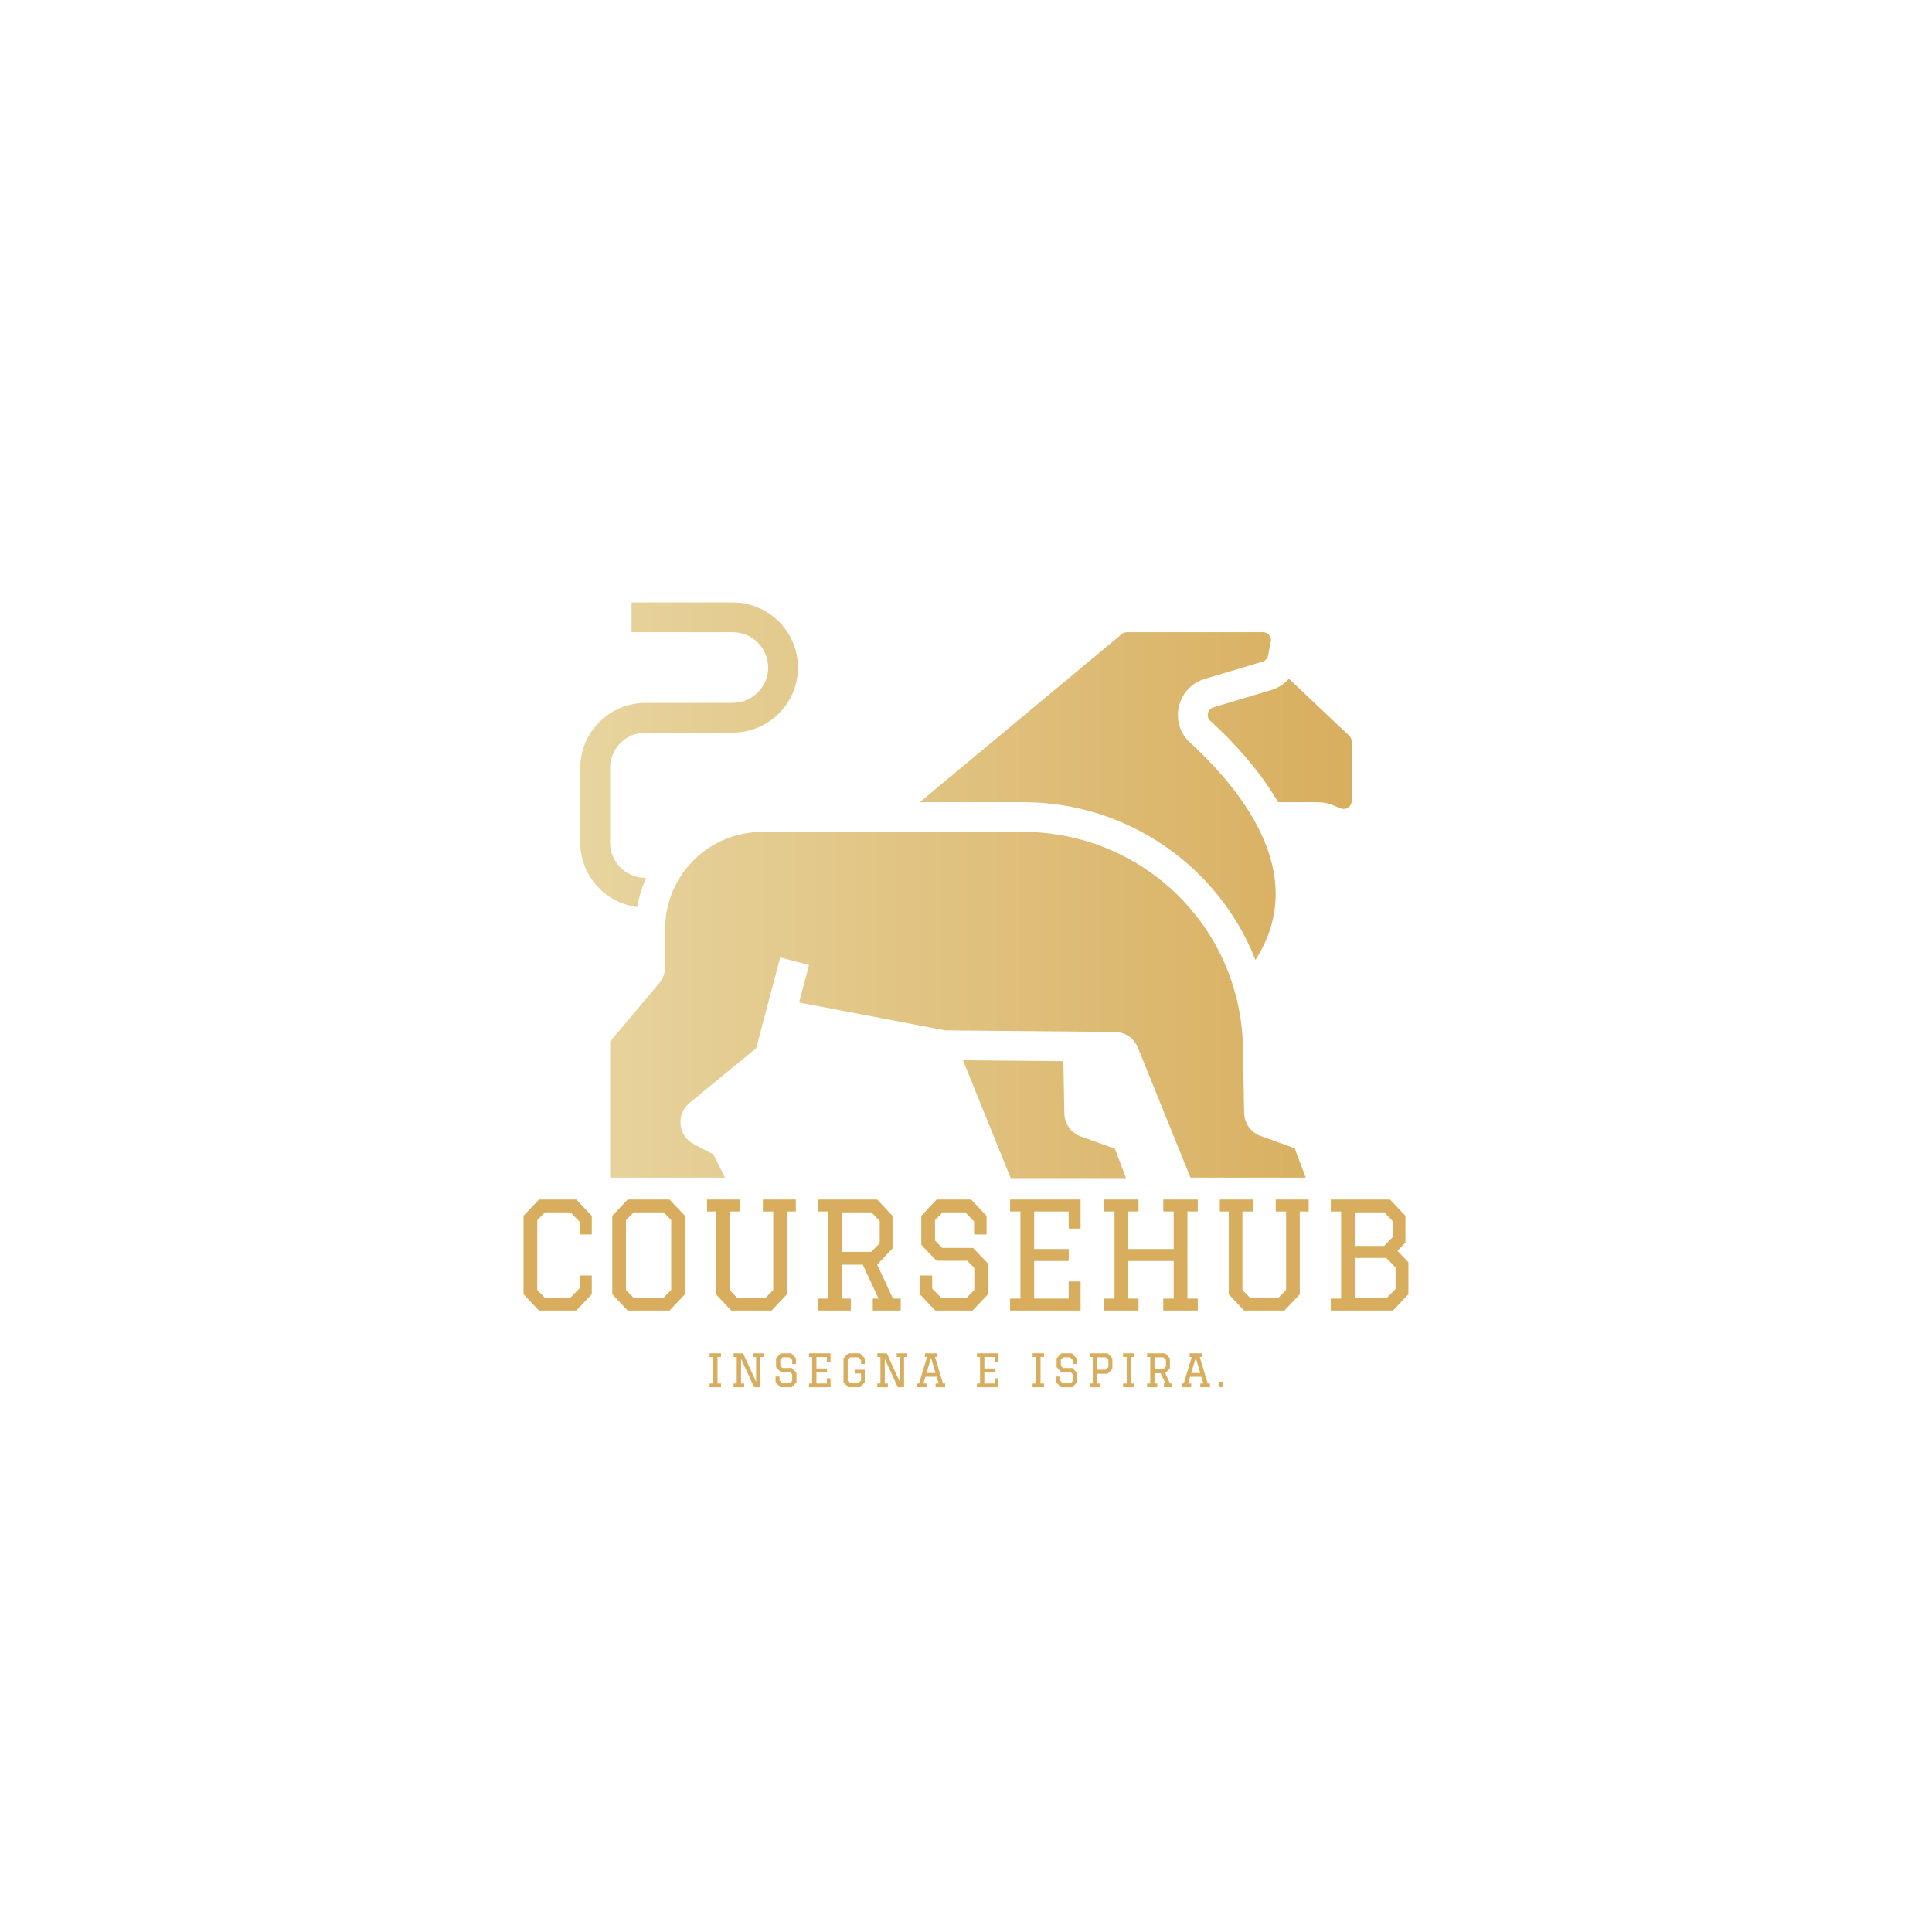 <svg xmlns="http://www.w3.org/2000/svg" xmlns:xlink="http://www.w3.org/1999/xlink" width="500" zoomAndPan="magnify" viewBox="0 0 375 375" height="500" preserveAspectRatio="xMidYMid meet" version="1.0"><defs><g/><clipPath id="25f17f7c98"><path d="M 112.5 116.938 L 262.5 116.938 L 262.5 228.688 L 112.5 228.688 Z M 112.5 116.938 " clip-rule="nonzero"/></clipPath><clipPath id="ccd30d32c1"><path d="M 198.609 155.703 L 178.531 155.703 L 217.738 123.074 C 218.023 122.836 218.383 122.707 218.746 122.707 L 245.129 122.707 C 245.77 122.707 246.156 123.062 246.328 123.27 C 246.504 123.48 246.777 123.926 246.656 124.547 L 246.141 127.227 C 246.031 127.797 245.617 128.254 245.059 128.422 L 233.871 131.77 C 231.305 132.539 229.418 134.551 228.82 137.152 C 228.223 139.754 229.047 142.379 231.02 144.176 C 234.898 147.707 240.27 153.305 243.84 159.949 C 248.922 169.414 248.859 178.262 243.684 186.316 C 236.5 168.043 218.699 155.703 198.609 155.703 Z M 125.398 170.406 L 125.301 170.406 C 121.508 170.406 118.418 167.328 118.418 163.543 L 118.418 149.059 C 118.418 145.277 121.508 142.199 125.301 142.199 L 142.215 142.199 C 149.199 142.199 154.883 136.531 154.883 129.566 C 154.883 122.602 149.199 116.938 142.215 116.938 L 122.582 116.938 L 122.582 122.707 L 142.215 122.707 C 146.008 122.707 149.098 125.785 149.098 129.566 C 149.098 133.352 146.012 136.43 142.215 136.43 L 125.301 136.43 C 118.316 136.43 112.633 142.098 112.633 149.059 L 112.633 163.543 C 112.633 169.961 117.461 175.273 123.688 176.066 C 124.031 174.09 124.609 172.191 125.398 170.406 Z M 261.867 142.789 L 250.164 131.73 C 249.27 132.762 248.086 133.543 246.719 133.949 L 235.535 137.297 C 234.75 137.531 234.523 138.176 234.461 138.441 C 234.402 138.703 234.324 139.375 234.922 139.918 C 238.84 143.48 244.176 149.02 248.082 155.703 L 255.793 155.703 C 256.719 155.703 257.625 155.871 258.48 156.211 L 260.242 156.902 C 260.902 157.164 261.43 156.914 261.68 156.742 C 261.887 156.602 262.359 156.199 262.359 155.461 L 262.359 143.922 C 262.359 143.496 262.188 143.09 261.867 142.789 Z M 244.68 220.496 C 242.793 219.809 241.512 218.016 241.484 216.031 L 241.246 203.211 C 241.184 199.777 240.711 196.395 239.852 193.148 C 234.938 174.496 217.98 161.473 198.609 161.473 L 147.953 161.473 C 137.562 161.473 129.105 169.902 129.105 180.262 L 129.105 187.703 C 129.105 188.816 128.715 189.91 128 190.777 L 118.418 202.16 L 118.418 228.582 L 140.73 228.582 L 138.453 224.051 L 134.668 222.082 C 133.223 221.324 132.262 219.914 132.094 218.305 C 131.926 216.691 132.574 215.113 133.824 214.082 L 146.773 203.453 L 151.441 185.836 L 157.035 187.309 L 155.109 194.582 L 183.523 200 L 216.402 200.297 C 218.363 200.312 220.109 201.492 220.844 203.309 L 231.078 228.582 L 253.449 228.582 L 251.301 222.875 Z M 209.781 220.582 C 207.895 219.895 206.617 218.102 206.586 216.117 L 206.398 205.977 L 186.918 205.801 L 196.176 228.668 L 218.555 228.668 L 216.402 222.965 Z M 209.781 220.582 " clip-rule="nonzero"/></clipPath><linearGradient x1="-0" gradientTransform="matrix(0.401, 0, 0, 0.4, 112.633, 116.938)" y1="139.777" x2="373.486" gradientUnits="userSpaceOnUse" y2="139.777" id="d180bae2c1"><stop stop-opacity="1" stop-color="rgb(90.599%, 83.099%, 62%)" offset="0"/><stop stop-opacity="1" stop-color="rgb(90.576%, 83.041%, 61.9%)" offset="0.008"/><stop stop-opacity="1" stop-color="rgb(90.53%, 82.924%, 61.705%)" offset="0.016"/><stop stop-opacity="1" stop-color="rgb(90.483%, 82.808%, 61.508%)" offset="0.023"/><stop stop-opacity="1" stop-color="rgb(90.437%, 82.692%, 61.313%)" offset="0.031"/><stop stop-opacity="1" stop-color="rgb(90.392%, 82.574%, 61.116%)" offset="0.039"/><stop stop-opacity="1" stop-color="rgb(90.346%, 82.458%, 60.921%)" offset="0.047"/><stop stop-opacity="1" stop-color="rgb(90.3%, 82.343%, 60.724%)" offset="0.055"/><stop stop-opacity="1" stop-color="rgb(90.253%, 82.227%, 60.529%)" offset="0.062"/><stop stop-opacity="1" stop-color="rgb(90.207%, 82.109%, 60.332%)" offset="0.07"/><stop stop-opacity="1" stop-color="rgb(90.161%, 81.993%, 60.136%)" offset="0.078"/><stop stop-opacity="1" stop-color="rgb(90.115%, 81.877%, 59.94%)" offset="0.086"/><stop stop-opacity="1" stop-color="rgb(90.07%, 81.76%, 59.744%)" offset="0.094"/><stop stop-opacity="1" stop-color="rgb(90.022%, 81.644%, 59.547%)" offset="0.102"/><stop stop-opacity="1" stop-color="rgb(89.977%, 81.528%, 59.352%)" offset="0.109"/><stop stop-opacity="1" stop-color="rgb(89.931%, 81.412%, 59.155%)" offset="0.117"/><stop stop-opacity="1" stop-color="rgb(89.885%, 81.294%, 58.96%)" offset="0.125"/><stop stop-opacity="1" stop-color="rgb(89.839%, 81.178%, 58.763%)" offset="0.133"/><stop stop-opacity="1" stop-color="rgb(89.792%, 81.062%, 58.568%)" offset="0.141"/><stop stop-opacity="1" stop-color="rgb(89.746%, 80.945%, 58.371%)" offset="0.148"/><stop stop-opacity="1" stop-color="rgb(89.7%, 80.829%, 58.176%)" offset="0.156"/><stop stop-opacity="1" stop-color="rgb(89.655%, 80.713%, 57.979%)" offset="0.164"/><stop stop-opacity="1" stop-color="rgb(89.609%, 80.597%, 57.784%)" offset="0.172"/><stop stop-opacity="1" stop-color="rgb(89.561%, 80.479%, 57.587%)" offset="0.18"/><stop stop-opacity="1" stop-color="rgb(89.516%, 80.363%, 57.391%)" offset="0.188"/><stop stop-opacity="1" stop-color="rgb(89.47%, 80.247%, 57.195%)" offset="0.195"/><stop stop-opacity="1" stop-color="rgb(89.424%, 80.13%, 56.999%)" offset="0.203"/><stop stop-opacity="1" stop-color="rgb(89.378%, 80.014%, 56.802%)" offset="0.211"/><stop stop-opacity="1" stop-color="rgb(89.331%, 79.898%, 56.606%)" offset="0.219"/><stop stop-opacity="1" stop-color="rgb(89.285%, 79.782%, 56.41%)" offset="0.227"/><stop stop-opacity="1" stop-color="rgb(89.24%, 79.665%, 56.213%)" offset="0.234"/><stop stop-opacity="1" stop-color="rgb(89.194%, 79.549%, 56.018%)" offset="0.242"/><stop stop-opacity="1" stop-color="rgb(89.146%, 79.433%, 55.821%)" offset="0.25"/><stop stop-opacity="1" stop-color="rgb(89.101%, 79.315%, 55.626%)" offset="0.258"/><stop stop-opacity="1" stop-color="rgb(89.055%, 79.199%, 55.429%)" offset="0.266"/><stop stop-opacity="1" stop-color="rgb(89.009%, 79.083%, 55.234%)" offset="0.273"/><stop stop-opacity="1" stop-color="rgb(88.963%, 78.967%, 55.037%)" offset="0.281"/><stop stop-opacity="1" stop-color="rgb(88.916%, 78.85%, 54.842%)" offset="0.289"/><stop stop-opacity="1" stop-color="rgb(88.87%, 78.734%, 54.645%)" offset="0.297"/><stop stop-opacity="1" stop-color="rgb(88.824%, 78.618%, 54.449%)" offset="0.305"/><stop stop-opacity="1" stop-color="rgb(88.779%, 78.5%, 54.253%)" offset="0.312"/><stop stop-opacity="1" stop-color="rgb(88.733%, 78.384%, 54.057%)" offset="0.32"/><stop stop-opacity="1" stop-color="rgb(88.686%, 78.268%, 53.86%)" offset="0.328"/><stop stop-opacity="1" stop-color="rgb(88.64%, 78.152%, 53.665%)" offset="0.336"/><stop stop-opacity="1" stop-color="rgb(88.594%, 78.035%, 53.468%)" offset="0.344"/><stop stop-opacity="1" stop-color="rgb(88.548%, 77.919%, 53.273%)" offset="0.352"/><stop stop-opacity="1" stop-color="rgb(88.503%, 77.803%, 53.076%)" offset="0.359"/><stop stop-opacity="1" stop-color="rgb(88.455%, 77.686%, 52.881%)" offset="0.367"/><stop stop-opacity="1" stop-color="rgb(88.409%, 77.57%, 52.684%)" offset="0.375"/><stop stop-opacity="1" stop-color="rgb(88.364%, 77.454%, 52.489%)" offset="0.383"/><stop stop-opacity="1" stop-color="rgb(88.318%, 77.338%, 52.292%)" offset="0.391"/><stop stop-opacity="1" stop-color="rgb(88.272%, 77.22%, 52.097%)" offset="0.398"/><stop stop-opacity="1" stop-color="rgb(88.225%, 77.104%, 51.9%)" offset="0.406"/><stop stop-opacity="1" stop-color="rgb(88.179%, 76.988%, 51.704%)" offset="0.414"/><stop stop-opacity="1" stop-color="rgb(88.133%, 76.871%, 51.508%)" offset="0.422"/><stop stop-opacity="1" stop-color="rgb(88.087%, 76.755%, 51.312%)" offset="0.43"/><stop stop-opacity="1" stop-color="rgb(88.04%, 76.639%, 51.115%)" offset="0.438"/><stop stop-opacity="1" stop-color="rgb(87.994%, 76.523%, 50.92%)" offset="0.445"/><stop stop-opacity="1" stop-color="rgb(87.949%, 76.405%, 50.723%)" offset="0.453"/><stop stop-opacity="1" stop-color="rgb(87.903%, 76.289%, 50.528%)" offset="0.461"/><stop stop-opacity="1" stop-color="rgb(87.857%, 76.173%, 50.331%)" offset="0.469"/><stop stop-opacity="1" stop-color="rgb(87.81%, 76.056%, 50.136%)" offset="0.477"/><stop stop-opacity="1" stop-color="rgb(87.764%, 75.94%, 49.939%)" offset="0.484"/><stop stop-opacity="1" stop-color="rgb(87.718%, 75.824%, 49.744%)" offset="0.492"/><stop stop-opacity="1" stop-color="rgb(87.672%, 75.706%, 49.547%)" offset="0.5"/><stop stop-opacity="1" stop-color="rgb(87.627%, 75.591%, 49.352%)" offset="0.508"/><stop stop-opacity="1" stop-color="rgb(87.579%, 75.475%, 49.155%)" offset="0.516"/><stop stop-opacity="1" stop-color="rgb(87.534%, 75.359%, 48.959%)" offset="0.523"/><stop stop-opacity="1" stop-color="rgb(87.488%, 75.241%, 48.763%)" offset="0.531"/><stop stop-opacity="1" stop-color="rgb(87.442%, 75.125%, 48.566%)" offset="0.539"/><stop stop-opacity="1" stop-color="rgb(87.396%, 75.009%, 48.37%)" offset="0.547"/><stop stop-opacity="1" stop-color="rgb(87.349%, 74.892%, 48.174%)" offset="0.555"/><stop stop-opacity="1" stop-color="rgb(87.303%, 74.776%, 47.978%)" offset="0.562"/><stop stop-opacity="1" stop-color="rgb(87.257%, 74.66%, 47.781%)" offset="0.57"/><stop stop-opacity="1" stop-color="rgb(87.212%, 74.544%, 47.586%)" offset="0.578"/><stop stop-opacity="1" stop-color="rgb(87.166%, 74.426%, 47.389%)" offset="0.586"/><stop stop-opacity="1" stop-color="rgb(87.119%, 74.31%, 47.194%)" offset="0.594"/><stop stop-opacity="1" stop-color="rgb(87.073%, 74.194%, 46.997%)" offset="0.602"/><stop stop-opacity="1" stop-color="rgb(87.027%, 74.077%, 46.802%)" offset="0.609"/><stop stop-opacity="1" stop-color="rgb(86.981%, 73.961%, 46.605%)" offset="0.617"/><stop stop-opacity="1" stop-color="rgb(86.934%, 73.845%, 46.41%)" offset="0.625"/><stop stop-opacity="1" stop-color="rgb(86.888%, 73.729%, 46.213%)" offset="0.633"/><stop stop-opacity="1" stop-color="rgb(86.842%, 73.611%, 46.017%)" offset="0.641"/><stop stop-opacity="1" stop-color="rgb(86.797%, 73.495%, 45.821%)" offset="0.648"/><stop stop-opacity="1" stop-color="rgb(86.751%, 73.38%, 45.625%)" offset="0.656"/><stop stop-opacity="1" stop-color="rgb(86.703%, 73.262%, 45.428%)" offset="0.664"/><stop stop-opacity="1" stop-color="rgb(86.658%, 73.146%, 45.233%)" offset="0.672"/><stop stop-opacity="1" stop-color="rgb(86.612%, 73.03%, 45.036%)" offset="0.68"/><stop stop-opacity="1" stop-color="rgb(86.566%, 72.914%, 44.841%)" offset="0.688"/><stop stop-opacity="1" stop-color="rgb(86.52%, 72.797%, 44.644%)" offset="0.695"/><stop stop-opacity="1" stop-color="rgb(86.473%, 72.681%, 44.449%)" offset="0.703"/><stop stop-opacity="1" stop-color="rgb(86.427%, 72.565%, 44.252%)" offset="0.711"/><stop stop-opacity="1" stop-color="rgb(86.382%, 72.447%, 44.057%)" offset="0.719"/><stop stop-opacity="1" stop-color="rgb(86.336%, 72.331%, 43.86%)" offset="0.727"/><stop stop-opacity="1" stop-color="rgb(86.29%, 72.215%, 43.665%)" offset="0.734"/><stop stop-opacity="1" stop-color="rgb(86.243%, 72.099%, 43.468%)" offset="0.742"/><stop stop-opacity="1" stop-color="rgb(86.197%, 71.982%, 43.272%)" offset="0.75"/><stop stop-opacity="1" stop-color="rgb(86.151%, 71.866%, 43.076%)" offset="0.758"/><stop stop-opacity="1" stop-color="rgb(86.105%, 71.75%, 42.88%)" offset="0.766"/><stop stop-opacity="1" stop-color="rgb(86.06%, 71.632%, 42.683%)" offset="0.773"/><stop stop-opacity="1" stop-color="rgb(86.012%, 71.516%, 42.488%)" offset="0.781"/><stop stop-opacity="1" stop-color="rgb(85.966%, 71.4%, 42.291%)" offset="0.789"/><stop stop-opacity="1" stop-color="rgb(85.921%, 71.284%, 42.096%)" offset="0.797"/><stop stop-opacity="1" stop-color="rgb(85.875%, 71.167%, 41.899%)" offset="0.805"/><stop stop-opacity="1" stop-color="rgb(85.828%, 71.051%, 41.704%)" offset="0.812"/><stop stop-opacity="1" stop-color="rgb(85.782%, 70.935%, 41.507%)" offset="0.82"/><stop stop-opacity="1" stop-color="rgb(85.736%, 70.818%, 41.312%)" offset="0.828"/><stop stop-opacity="1" stop-color="rgb(85.69%, 70.702%, 41.115%)" offset="0.836"/><stop stop-opacity="1" stop-color="rgb(85.645%, 70.586%, 40.919%)" offset="0.844"/><stop stop-opacity="1" stop-color="rgb(85.597%, 70.47%, 40.723%)" offset="0.852"/><stop stop-opacity="1" stop-color="rgb(85.551%, 70.352%, 40.527%)" offset="0.859"/><stop stop-opacity="1" stop-color="rgb(85.506%, 70.236%, 40.331%)" offset="0.867"/><stop stop-opacity="1" stop-color="rgb(85.46%, 70.12%, 40.134%)" offset="0.875"/><stop stop-opacity="1" stop-color="rgb(85.414%, 70.003%, 39.938%)" offset="0.883"/><stop stop-opacity="1" stop-color="rgb(85.367%, 69.887%, 39.742%)" offset="0.891"/><stop stop-opacity="1" stop-color="rgb(85.321%, 69.771%, 39.546%)" offset="0.898"/><stop stop-opacity="1" stop-color="rgb(85.275%, 69.655%, 39.349%)" offset="0.906"/><stop stop-opacity="1" stop-color="rgb(85.229%, 69.537%, 39.154%)" offset="0.914"/><stop stop-opacity="1" stop-color="rgb(85.184%, 69.421%, 38.957%)" offset="0.922"/><stop stop-opacity="1" stop-color="rgb(85.136%, 69.305%, 38.762%)" offset="0.93"/><stop stop-opacity="1" stop-color="rgb(85.091%, 69.188%, 38.565%)" offset="0.938"/><stop stop-opacity="1" stop-color="rgb(85.045%, 69.072%, 38.37%)" offset="0.945"/><stop stop-opacity="1" stop-color="rgb(84.999%, 68.956%, 38.173%)" offset="0.953"/><stop stop-opacity="1" stop-color="rgb(84.953%, 68.839%, 37.978%)" offset="0.961"/><stop stop-opacity="1" stop-color="rgb(84.906%, 68.723%, 37.781%)" offset="0.969"/><stop stop-opacity="1" stop-color="rgb(84.86%, 68.607%, 37.585%)" offset="0.977"/><stop stop-opacity="1" stop-color="rgb(84.814%, 68.491%, 37.389%)" offset="0.984"/><stop stop-opacity="1" stop-color="rgb(84.769%, 68.373%, 37.193%)" offset="0.992"/><stop stop-opacity="1" stop-color="rgb(84.721%, 68.257%, 36.996%)" offset="1"/></linearGradient></defs><g clip-path="url(#25f17f7c98)"><g clip-path="url(#ccd30d32c1)"><path fill="url(#d180bae2c1)" d="M 112.633 116.938 L 112.633 228.668 L 262.359 228.668 L 262.359 116.938 Z M 112.633 116.938 " fill-rule="nonzero"/></g></g><g fill="#d8ae5e" fill-opacity="0.4"><g transform="translate(137.131, 269.257)"><g><path d="M 0.609 -0.703 L 1.312 -0.703 L 1.312 -5.859 L 0.609 -5.859 L 0.609 -6.562 L 2.812 -6.562 L 2.812 -5.859 L 2.125 -5.859 L 2.125 -0.703 L 2.812 -0.703 L 2.812 0 L 0.609 0 Z M 0.609 -0.703 "/></g></g></g><g fill="#d8ae5e" fill-opacity="0.4"><g transform="translate(141.702, 269.257)"><g><path d="M 2.125 -0.703 L 2.734 -0.703 L 2.734 0 L 0.703 0 L 0.703 -0.703 L 1.312 -0.703 L 1.312 -5.859 L 0.703 -5.859 L 0.703 -6.562 L 2.516 -6.562 L 5.078 -0.984 L 5.078 -5.859 L 4.469 -5.859 L 4.469 -6.562 L 6.5 -6.562 L 6.5 -5.859 L 5.875 -5.859 L 5.875 0 L 4.672 0 L 2.125 -5.562 Z M 2.125 -0.703 "/></g></g></g><g fill="#d8ae5e" fill-opacity="0.4"><g transform="translate(149.943, 269.257)"><g><path d="M 4.547 -4.5 L 3.828 -4.5 L 3.828 -5.266 L 3.297 -5.812 L 1.953 -5.812 L 1.5 -5.344 L 1.5 -4.141 L 1.938 -3.703 L 3.75 -3.703 L 4.641 -2.781 L 4.641 -0.969 L 3.734 0 L 1.516 0 L 0.609 -0.969 L 0.609 -2.062 L 1.344 -2.062 L 1.344 -1.297 L 1.875 -0.75 L 3.391 -0.75 L 3.828 -1.219 L 3.828 -2.516 L 3.406 -2.953 L 1.594 -2.953 L 0.703 -3.891 L 0.703 -5.594 L 1.609 -6.562 L 3.641 -6.562 L 4.547 -5.594 Z M 4.547 -4.5 "/></g></g></g><g fill="#d8ae5e" fill-opacity="0.4"><g transform="translate(156.331, 269.257)"><g><path d="M 0.703 -6.562 L 4.859 -6.562 L 4.859 -4.844 L 4.172 -4.844 L 4.172 -5.859 L 2.125 -5.859 L 2.125 -3.625 L 4.172 -3.625 L 4.172 -2.938 L 2.125 -2.938 L 2.125 -0.703 L 4.172 -0.703 L 4.172 -1.719 L 4.859 -1.719 L 4.859 0 L 0.703 0 L 0.703 -0.703 L 1.312 -0.703 L 1.312 -5.859 L 0.703 -5.859 Z M 0.703 -6.562 "/></g></g></g><g fill="#d8ae5e" fill-opacity="0.4"><g transform="translate(163.034, 269.257)"><g><path d="M 4.109 -2.672 L 2.906 -2.672 L 2.906 -3.375 L 4.812 -3.375 L 4.812 -0.969 L 3.906 0 L 1.609 0 L 0.703 -0.969 L 0.703 -5.594 L 1.609 -6.562 L 3.906 -6.562 L 4.812 -5.594 L 4.812 -4.5 L 4.109 -4.5 L 4.109 -5.234 L 3.562 -5.812 L 1.953 -5.812 L 1.5 -5.344 L 1.5 -1.219 L 1.953 -0.75 L 3.547 -0.75 L 4.109 -1.328 Z M 4.109 -2.672 "/></g></g></g><g fill="#d8ae5e" fill-opacity="0.4"><g transform="translate(169.597, 269.257)"><g><path d="M 2.125 -0.703 L 2.734 -0.703 L 2.734 0 L 0.703 0 L 0.703 -0.703 L 1.312 -0.703 L 1.312 -5.859 L 0.703 -5.859 L 0.703 -6.562 L 2.516 -6.562 L 5.078 -0.984 L 5.078 -5.859 L 4.469 -5.859 L 4.469 -6.562 L 6.5 -6.562 L 6.5 -5.859 L 5.875 -5.859 L 5.875 0 L 4.672 0 L 2.125 -5.562 Z M 2.125 -0.703 "/></g></g></g><g fill="#d8ae5e" fill-opacity="0.4"><g transform="translate(177.837, 269.257)"><g><path d="M 1.703 -6.562 L 4.047 -6.562 L 4.047 -5.859 L 3.641 -5.859 L 5.188 -0.703 L 5.625 -0.703 L 5.625 0 L 3.766 0 L 3.766 -0.703 L 4.375 -0.703 L 3.969 -2.047 L 1.781 -2.047 L 1.375 -0.703 L 1.984 -0.703 L 1.984 0 L 0.125 0 L 0.125 -0.703 L 0.562 -0.703 L 2.109 -5.859 L 1.703 -5.859 Z M 2.875 -5.734 L 1.984 -2.75 L 3.766 -2.75 Z M 2.875 -5.734 "/></g></g></g><g fill="#d8ae5e" fill-opacity="0.4"><g transform="translate(184.723, 269.257)"><g/></g></g><g fill="#d8ae5e" fill-opacity="0.4"><g transform="translate(188.927, 269.257)"><g><path d="M 0.703 -6.562 L 4.859 -6.562 L 4.859 -4.844 L 4.172 -4.844 L 4.172 -5.859 L 2.125 -5.859 L 2.125 -3.625 L 4.172 -3.625 L 4.172 -2.938 L 2.125 -2.938 L 2.125 -0.703 L 4.172 -0.703 L 4.172 -1.719 L 4.859 -1.719 L 4.859 0 L 0.703 0 L 0.703 -0.703 L 1.312 -0.703 L 1.312 -5.859 L 0.703 -5.859 Z M 0.703 -6.562 "/></g></g></g><g fill="#d8ae5e" fill-opacity="0.4"><g transform="translate(195.63, 269.257)"><g/></g></g><g fill="#d8ae5e" fill-opacity="0.4"><g transform="translate(199.834, 269.257)"><g><path d="M 0.609 -0.703 L 1.312 -0.703 L 1.312 -5.859 L 0.609 -5.859 L 0.609 -6.562 L 2.812 -6.562 L 2.812 -5.859 L 2.125 -5.859 L 2.125 -0.703 L 2.812 -0.703 L 2.812 0 L 0.609 0 Z M 0.609 -0.703 "/></g></g></g><g fill="#d8ae5e" fill-opacity="0.4"><g transform="translate(204.404, 269.257)"><g><path d="M 4.547 -4.5 L 3.828 -4.5 L 3.828 -5.266 L 3.297 -5.812 L 1.953 -5.812 L 1.5 -5.344 L 1.5 -4.141 L 1.938 -3.703 L 3.75 -3.703 L 4.641 -2.781 L 4.641 -0.969 L 3.734 0 L 1.516 0 L 0.609 -0.969 L 0.609 -2.062 L 1.344 -2.062 L 1.344 -1.297 L 1.875 -0.75 L 3.391 -0.75 L 3.828 -1.219 L 3.828 -2.516 L 3.406 -2.953 L 1.594 -2.953 L 0.703 -3.891 L 0.703 -5.594 L 1.609 -6.562 L 3.641 -6.562 L 4.547 -5.594 Z M 4.547 -4.5 "/></g></g></g><g fill="#d8ae5e" fill-opacity="0.4"><g transform="translate(210.793, 269.257)"><g><path d="M 0.703 -6.562 L 4.203 -6.562 L 5.109 -5.594 L 5.109 -3.594 L 4.203 -2.625 L 2.125 -2.625 L 2.125 -0.703 L 2.812 -0.703 L 2.812 0 L 0.703 0 L 0.703 -0.703 L 1.312 -0.703 L 1.312 -5.859 L 0.703 -5.859 Z M 2.125 -5.812 L 2.125 -3.375 L 3.844 -3.375 L 4.359 -3.891 L 4.359 -5.297 L 3.859 -5.812 Z M 2.125 -5.812 "/></g></g></g><g fill="#d8ae5e" fill-opacity="0.4"><g transform="translate(217.39, 269.257)"><g><path d="M 0.609 -0.703 L 1.312 -0.703 L 1.312 -5.859 L 0.609 -5.859 L 0.609 -6.562 L 2.812 -6.562 L 2.812 -5.859 L 2.125 -5.859 L 2.125 -0.703 L 2.812 -0.703 L 2.812 0 L 0.609 0 Z M 0.609 -0.703 "/></g></g></g><g fill="#d8ae5e" fill-opacity="0.4"><g transform="translate(221.961, 269.257)"><g><path d="M 0.703 -6.562 L 4.203 -6.562 L 5.109 -5.594 L 5.109 -3.672 L 4.203 -2.719 L 5.141 -0.703 L 5.594 -0.703 L 5.594 0 L 3.953 0 L 3.953 -0.703 L 4.281 -0.703 L 3.344 -2.719 L 2.125 -2.719 L 2.125 -0.703 L 2.641 -0.703 L 2.641 0 L 0.703 0 L 0.703 -0.703 L 1.312 -0.703 L 1.312 -5.859 L 0.703 -5.859 Z M 2.125 -5.812 L 2.125 -3.469 L 3.844 -3.469 L 4.359 -3.984 L 4.359 -5.297 L 3.859 -5.812 Z M 2.125 -5.812 "/></g></g></g><g fill="#d8ae5e" fill-opacity="0.4"><g transform="translate(229.214, 269.257)"><g><path d="M 1.703 -6.562 L 4.047 -6.562 L 4.047 -5.859 L 3.641 -5.859 L 5.188 -0.703 L 5.625 -0.703 L 5.625 0 L 3.766 0 L 3.766 -0.703 L 4.375 -0.703 L 3.969 -2.047 L 1.781 -2.047 L 1.375 -0.703 L 1.984 -0.703 L 1.984 0 L 0.125 0 L 0.125 -0.703 L 0.562 -0.703 L 2.109 -5.859 L 1.703 -5.859 Z M 2.875 -5.734 L 1.984 -2.75 L 3.766 -2.75 Z M 2.875 -5.734 "/></g></g></g><g fill="#d8ae5e" fill-opacity="0.4"><g transform="translate(236.101, 269.257)"><g><path d="M 0.438 -1.047 L 1.312 -1.047 L 1.312 0 L 0.438 0 Z M 0.438 -1.047 "/></g></g></g><g fill="#d8ae5e" fill-opacity="1"><g transform="translate(137.131, 269.257)"><g><path d="M 0.609 -0.703 L 1.312 -0.703 L 1.312 -5.859 L 0.609 -5.859 L 0.609 -6.562 L 2.812 -6.562 L 2.812 -5.859 L 2.125 -5.859 L 2.125 -0.703 L 2.812 -0.703 L 2.812 0 L 0.609 0 Z M 0.609 -0.703 "/></g></g></g><g fill="#d8ae5e" fill-opacity="1"><g transform="translate(141.702, 269.257)"><g><path d="M 2.125 -0.703 L 2.734 -0.703 L 2.734 0 L 0.703 0 L 0.703 -0.703 L 1.312 -0.703 L 1.312 -5.859 L 0.703 -5.859 L 0.703 -6.562 L 2.516 -6.562 L 5.078 -0.984 L 5.078 -5.859 L 4.469 -5.859 L 4.469 -6.562 L 6.5 -6.562 L 6.5 -5.859 L 5.875 -5.859 L 5.875 0 L 4.672 0 L 2.125 -5.562 Z M 2.125 -0.703 "/></g></g></g><g fill="#d8ae5e" fill-opacity="1"><g transform="translate(149.943, 269.257)"><g><path d="M 4.547 -4.5 L 3.828 -4.5 L 3.828 -5.266 L 3.297 -5.812 L 1.953 -5.812 L 1.5 -5.344 L 1.5 -4.141 L 1.938 -3.703 L 3.75 -3.703 L 4.641 -2.781 L 4.641 -0.969 L 3.734 0 L 1.516 0 L 0.609 -0.969 L 0.609 -2.062 L 1.344 -2.062 L 1.344 -1.297 L 1.875 -0.75 L 3.391 -0.75 L 3.828 -1.219 L 3.828 -2.516 L 3.406 -2.953 L 1.594 -2.953 L 0.703 -3.891 L 0.703 -5.594 L 1.609 -6.562 L 3.641 -6.562 L 4.547 -5.594 Z M 4.547 -4.5 "/></g></g></g><g fill="#d8ae5e" fill-opacity="1"><g transform="translate(156.331, 269.257)"><g><path d="M 0.703 -6.562 L 4.859 -6.562 L 4.859 -4.844 L 4.172 -4.844 L 4.172 -5.859 L 2.125 -5.859 L 2.125 -3.625 L 4.172 -3.625 L 4.172 -2.938 L 2.125 -2.938 L 2.125 -0.703 L 4.172 -0.703 L 4.172 -1.719 L 4.859 -1.719 L 4.859 0 L 0.703 0 L 0.703 -0.703 L 1.312 -0.703 L 1.312 -5.859 L 0.703 -5.859 Z M 0.703 -6.562 "/></g></g></g><g fill="#d8ae5e" fill-opacity="1"><g transform="translate(163.034, 269.257)"><g><path d="M 4.109 -2.672 L 2.906 -2.672 L 2.906 -3.375 L 4.812 -3.375 L 4.812 -0.969 L 3.906 0 L 1.609 0 L 0.703 -0.969 L 0.703 -5.594 L 1.609 -6.562 L 3.906 -6.562 L 4.812 -5.594 L 4.812 -4.5 L 4.109 -4.5 L 4.109 -5.234 L 3.562 -5.812 L 1.953 -5.812 L 1.5 -5.344 L 1.5 -1.219 L 1.953 -0.75 L 3.547 -0.75 L 4.109 -1.328 Z M 4.109 -2.672 "/></g></g></g><g fill="#d8ae5e" fill-opacity="1"><g transform="translate(169.597, 269.257)"><g><path d="M 2.125 -0.703 L 2.734 -0.703 L 2.734 0 L 0.703 0 L 0.703 -0.703 L 1.312 -0.703 L 1.312 -5.859 L 0.703 -5.859 L 0.703 -6.562 L 2.516 -6.562 L 5.078 -0.984 L 5.078 -5.859 L 4.469 -5.859 L 4.469 -6.562 L 6.5 -6.562 L 6.5 -5.859 L 5.875 -5.859 L 5.875 0 L 4.672 0 L 2.125 -5.562 Z M 2.125 -0.703 "/></g></g></g><g fill="#d8ae5e" fill-opacity="1"><g transform="translate(177.837, 269.257)"><g><path d="M 1.703 -6.562 L 4.047 -6.562 L 4.047 -5.859 L 3.641 -5.859 L 5.188 -0.703 L 5.625 -0.703 L 5.625 0 L 3.766 0 L 3.766 -0.703 L 4.375 -0.703 L 3.969 -2.047 L 1.781 -2.047 L 1.375 -0.703 L 1.984 -0.703 L 1.984 0 L 0.125 0 L 0.125 -0.703 L 0.562 -0.703 L 2.109 -5.859 L 1.703 -5.859 Z M 2.875 -5.734 L 1.984 -2.75 L 3.766 -2.75 Z M 2.875 -5.734 "/></g></g></g><g fill="#d8ae5e" fill-opacity="1"><g transform="translate(184.723, 269.257)"><g/></g></g><g fill="#d8ae5e" fill-opacity="1"><g transform="translate(188.927, 269.257)"><g><path d="M 0.703 -6.562 L 4.859 -6.562 L 4.859 -4.844 L 4.172 -4.844 L 4.172 -5.859 L 2.125 -5.859 L 2.125 -3.625 L 4.172 -3.625 L 4.172 -2.938 L 2.125 -2.938 L 2.125 -0.703 L 4.172 -0.703 L 4.172 -1.719 L 4.859 -1.719 L 4.859 0 L 0.703 0 L 0.703 -0.703 L 1.312 -0.703 L 1.312 -5.859 L 0.703 -5.859 Z M 0.703 -6.562 "/></g></g></g><g fill="#d8ae5e" fill-opacity="1"><g transform="translate(195.63, 269.257)"><g/></g></g><g fill="#d8ae5e" fill-opacity="1"><g transform="translate(199.834, 269.257)"><g><path d="M 0.609 -0.703 L 1.312 -0.703 L 1.312 -5.859 L 0.609 -5.859 L 0.609 -6.562 L 2.812 -6.562 L 2.812 -5.859 L 2.125 -5.859 L 2.125 -0.703 L 2.812 -0.703 L 2.812 0 L 0.609 0 Z M 0.609 -0.703 "/></g></g></g><g fill="#d8ae5e" fill-opacity="1"><g transform="translate(204.404, 269.257)"><g><path d="M 4.547 -4.5 L 3.828 -4.5 L 3.828 -5.266 L 3.297 -5.812 L 1.953 -5.812 L 1.5 -5.344 L 1.5 -4.141 L 1.938 -3.703 L 3.75 -3.703 L 4.641 -2.781 L 4.641 -0.969 L 3.734 0 L 1.516 0 L 0.609 -0.969 L 0.609 -2.062 L 1.344 -2.062 L 1.344 -1.297 L 1.875 -0.75 L 3.391 -0.75 L 3.828 -1.219 L 3.828 -2.516 L 3.406 -2.953 L 1.594 -2.953 L 0.703 -3.891 L 0.703 -5.594 L 1.609 -6.562 L 3.641 -6.562 L 4.547 -5.594 Z M 4.547 -4.5 "/></g></g></g><g fill="#d8ae5e" fill-opacity="1"><g transform="translate(210.793, 269.257)"><g><path d="M 0.703 -6.562 L 4.203 -6.562 L 5.109 -5.594 L 5.109 -3.594 L 4.203 -2.625 L 2.125 -2.625 L 2.125 -0.703 L 2.812 -0.703 L 2.812 0 L 0.703 0 L 0.703 -0.703 L 1.312 -0.703 L 1.312 -5.859 L 0.703 -5.859 Z M 2.125 -5.812 L 2.125 -3.375 L 3.844 -3.375 L 4.359 -3.891 L 4.359 -5.297 L 3.859 -5.812 Z M 2.125 -5.812 "/></g></g></g><g fill="#d8ae5e" fill-opacity="1"><g transform="translate(217.39, 269.257)"><g><path d="M 0.609 -0.703 L 1.312 -0.703 L 1.312 -5.859 L 0.609 -5.859 L 0.609 -6.562 L 2.812 -6.562 L 2.812 -5.859 L 2.125 -5.859 L 2.125 -0.703 L 2.812 -0.703 L 2.812 0 L 0.609 0 Z M 0.609 -0.703 "/></g></g></g><g fill="#d8ae5e" fill-opacity="1"><g transform="translate(221.961, 269.257)"><g><path d="M 0.703 -6.562 L 4.203 -6.562 L 5.109 -5.594 L 5.109 -3.672 L 4.203 -2.719 L 5.141 -0.703 L 5.594 -0.703 L 5.594 0 L 3.953 0 L 3.953 -0.703 L 4.281 -0.703 L 3.344 -2.719 L 2.125 -2.719 L 2.125 -0.703 L 2.641 -0.703 L 2.641 0 L 0.703 0 L 0.703 -0.703 L 1.312 -0.703 L 1.312 -5.859 L 0.703 -5.859 Z M 2.125 -5.812 L 2.125 -3.469 L 3.844 -3.469 L 4.359 -3.984 L 4.359 -5.297 L 3.859 -5.812 Z M 2.125 -5.812 "/></g></g></g><g fill="#d8ae5e" fill-opacity="1"><g transform="translate(229.214, 269.257)"><g><path d="M 1.703 -6.562 L 4.047 -6.562 L 4.047 -5.859 L 3.641 -5.859 L 5.188 -0.703 L 5.625 -0.703 L 5.625 0 L 3.766 0 L 3.766 -0.703 L 4.375 -0.703 L 3.969 -2.047 L 1.781 -2.047 L 1.375 -0.703 L 1.984 -0.703 L 1.984 0 L 0.125 0 L 0.125 -0.703 L 0.562 -0.703 L 2.109 -5.859 L 1.703 -5.859 Z M 2.875 -5.734 L 1.984 -2.75 L 3.766 -2.75 Z M 2.875 -5.734 "/></g></g></g><g fill="#d8ae5e" fill-opacity="1"><g transform="translate(236.101, 269.257)"><g><path d="M 0.438 -1.047 L 1.312 -1.047 L 1.312 0 L 0.438 0 Z M 0.438 -1.047 "/></g></g></g><g fill="#d8ae5e" fill-opacity="0.4"><g transform="translate(99.334, 254.37)"><g><path d="M 13.203 -6.781 L 15.516 -6.781 L 15.516 -3.156 L 12.516 0 L 5.281 0 L 2.297 -3.156 L 2.297 -18.375 L 5.281 -21.531 L 12.516 -21.531 L 15.516 -18.375 L 15.516 -14.766 L 13.203 -14.766 L 13.203 -17.203 L 11.406 -19.062 L 6.438 -19.062 L 4.938 -17.547 L 4.938 -3.984 L 6.406 -2.469 L 11.375 -2.469 L 13.203 -4.344 Z M 13.203 -6.781 "/></g></g></g><g fill="#d8ae5e" fill-opacity="0.4"><g transform="translate(116.561, 254.37)"><g><path d="M 5.281 0 L 2.297 -3.156 L 2.297 -18.375 L 5.281 -21.531 L 13.391 -21.531 L 16.375 -18.375 L 16.375 -3.156 L 13.391 0 Z M 6.406 -2.469 L 12.234 -2.469 L 13.734 -3.984 L 13.734 -17.547 L 12.266 -19.062 L 6.438 -19.062 L 4.938 -17.547 L 4.938 -3.984 Z M 6.406 -2.469 "/></g></g></g><g fill="#d8ae5e" fill-opacity="0.4"><g transform="translate(135.224, 254.37)"><g><path d="M 12.859 -21.531 L 19.234 -21.531 L 19.234 -19.234 L 17.516 -19.234 L 17.516 -3.156 L 14.531 0 L 6.719 0 L 3.734 -3.156 L 3.734 -19.234 L 2.016 -19.234 L 2.016 -21.531 L 8.391 -21.531 L 8.391 -19.234 L 6.375 -19.234 L 6.375 -3.984 L 7.844 -2.469 L 13.391 -2.469 L 14.875 -3.984 L 14.875 -19.234 L 12.859 -19.234 Z M 12.859 -21.531 "/></g></g></g><g fill="#d8ae5e" fill-opacity="0.4"><g transform="translate(156.47, 254.37)"><g><path d="M 2.297 -21.531 L 13.781 -21.531 L 16.766 -18.375 L 16.766 -12.062 L 13.781 -8.906 L 16.859 -2.297 L 18.344 -2.297 L 18.344 0 L 12.953 0 L 12.953 -2.297 L 14.078 -2.297 L 11 -8.906 L 6.953 -8.906 L 6.953 -2.297 L 8.672 -2.297 L 8.672 0 L 2.297 0 L 2.297 -2.297 L 4.312 -2.297 L 4.312 -19.234 L 2.297 -19.234 Z M 6.953 -19.062 L 6.953 -11.375 L 12.641 -11.375 L 14.297 -13.062 L 14.297 -17.375 L 12.672 -19.062 Z M 6.953 -19.062 "/></g></g></g><g fill="#d8ae5e" fill-opacity="0.4"><g transform="translate(176.54, 254.37)"><g><path d="M 14.938 -14.766 L 12.547 -14.766 L 12.547 -17.281 L 10.828 -19.062 L 6.438 -19.062 L 4.938 -17.547 L 4.938 -13.578 L 6.344 -12.141 L 12.328 -12.141 L 15.219 -9.109 L 15.219 -3.156 L 12.234 0 L 5 0 L 2.016 -3.156 L 2.016 -6.781 L 4.391 -6.781 L 4.391 -4.25 L 6.141 -2.469 L 11.109 -2.469 L 12.578 -3.984 L 12.578 -8.266 L 11.203 -9.672 L 5.234 -9.672 L 2.297 -12.75 L 2.297 -18.375 L 5.281 -21.531 L 11.953 -21.531 L 14.938 -18.375 Z M 14.938 -14.766 "/></g></g></g><g fill="#d8ae5e" fill-opacity="0.4"><g transform="translate(193.767, 254.37)"><g><path d="M 2.297 -21.531 L 15.969 -21.531 L 15.969 -15.906 L 13.672 -15.906 L 13.672 -19.234 L 6.953 -19.234 L 6.953 -11.922 L 13.672 -11.922 L 13.672 -9.625 L 6.953 -9.625 L 6.953 -2.297 L 13.672 -2.297 L 13.672 -5.625 L 15.969 -5.625 L 15.969 0 L 2.297 0 L 2.297 -2.297 L 4.312 -2.297 L 4.312 -19.234 L 2.297 -19.234 Z M 2.297 -21.531 "/></g></g></g><g fill="#d8ae5e" fill-opacity="0.4"><g transform="translate(212.027, 254.37)"><g><path d="M 2.297 -21.531 L 8.953 -21.531 L 8.953 -19.234 L 6.953 -19.234 L 6.953 -11.922 L 15.797 -11.922 L 15.797 -19.234 L 13.781 -19.234 L 13.781 -21.531 L 20.453 -21.531 L 20.453 -19.234 L 18.438 -19.234 L 18.438 -2.297 L 20.453 -2.297 L 20.453 0 L 13.781 0 L 13.781 -2.297 L 15.797 -2.297 L 15.797 -9.625 L 6.953 -9.625 L 6.953 -2.297 L 8.953 -2.297 L 8.953 0 L 2.297 0 L 2.297 -2.297 L 4.312 -2.297 L 4.312 -19.234 L 2.297 -19.234 Z M 2.297 -21.531 "/></g></g></g><g fill="#d8ae5e" fill-opacity="0.4"><g transform="translate(234.767, 254.37)"><g><path d="M 12.859 -21.531 L 19.234 -21.531 L 19.234 -19.234 L 17.516 -19.234 L 17.516 -3.156 L 14.531 0 L 6.719 0 L 3.734 -3.156 L 3.734 -19.234 L 2.016 -19.234 L 2.016 -21.531 L 8.391 -21.531 L 8.391 -19.234 L 6.375 -19.234 L 6.375 -3.984 L 7.844 -2.469 L 13.391 -2.469 L 14.875 -3.984 L 14.875 -19.234 L 12.859 -19.234 Z M 12.859 -21.531 "/></g></g></g><g fill="#d8ae5e" fill-opacity="0.4"><g transform="translate(256.013, 254.37)"><g><path d="M 2.297 -21.531 L 13.781 -21.531 L 16.766 -18.375 L 16.766 -13.203 L 15.219 -11.578 L 17.344 -9.359 L 17.344 -3.156 L 14.359 0 L 2.297 0 L 2.297 -2.297 L 4.312 -2.297 L 4.312 -19.234 L 2.297 -19.234 Z M 6.953 -10.219 L 6.953 -2.469 L 13.203 -2.469 L 14.875 -4.172 L 14.875 -8.359 L 13.062 -10.219 Z M 6.953 -19.062 L 6.953 -12.516 L 12.641 -12.516 L 14.297 -14.219 L 14.297 -17.375 L 12.672 -19.062 Z M 6.953 -19.062 "/></g></g></g><g fill="#d8ae5e" fill-opacity="1"><g transform="translate(99.334, 254.37)"><g><path d="M 13.203 -6.781 L 15.516 -6.781 L 15.516 -3.156 L 12.516 0 L 5.281 0 L 2.297 -3.156 L 2.297 -18.375 L 5.281 -21.531 L 12.516 -21.531 L 15.516 -18.375 L 15.516 -14.766 L 13.203 -14.766 L 13.203 -17.203 L 11.406 -19.062 L 6.438 -19.062 L 4.938 -17.547 L 4.938 -3.984 L 6.406 -2.469 L 11.375 -2.469 L 13.203 -4.344 Z M 13.203 -6.781 "/></g></g></g><g fill="#d8ae5e" fill-opacity="1"><g transform="translate(116.561, 254.37)"><g><path d="M 5.281 0 L 2.297 -3.156 L 2.297 -18.375 L 5.281 -21.531 L 13.391 -21.531 L 16.375 -18.375 L 16.375 -3.156 L 13.391 0 Z M 6.406 -2.469 L 12.234 -2.469 L 13.734 -3.984 L 13.734 -17.547 L 12.266 -19.062 L 6.438 -19.062 L 4.938 -17.547 L 4.938 -3.984 Z M 6.406 -2.469 "/></g></g></g><g fill="#d8ae5e" fill-opacity="1"><g transform="translate(135.224, 254.37)"><g><path d="M 12.859 -21.531 L 19.234 -21.531 L 19.234 -19.234 L 17.516 -19.234 L 17.516 -3.156 L 14.531 0 L 6.719 0 L 3.734 -3.156 L 3.734 -19.234 L 2.016 -19.234 L 2.016 -21.531 L 8.391 -21.531 L 8.391 -19.234 L 6.375 -19.234 L 6.375 -3.984 L 7.844 -2.469 L 13.391 -2.469 L 14.875 -3.984 L 14.875 -19.234 L 12.859 -19.234 Z M 12.859 -21.531 "/></g></g></g><g fill="#d8ae5e" fill-opacity="1"><g transform="translate(156.47, 254.37)"><g><path d="M 2.297 -21.531 L 13.781 -21.531 L 16.766 -18.375 L 16.766 -12.062 L 13.781 -8.906 L 16.859 -2.297 L 18.344 -2.297 L 18.344 0 L 12.953 0 L 12.953 -2.297 L 14.078 -2.297 L 11 -8.906 L 6.953 -8.906 L 6.953 -2.297 L 8.672 -2.297 L 8.672 0 L 2.297 0 L 2.297 -2.297 L 4.312 -2.297 L 4.312 -19.234 L 2.297 -19.234 Z M 6.953 -19.062 L 6.953 -11.375 L 12.641 -11.375 L 14.297 -13.062 L 14.297 -17.375 L 12.672 -19.062 Z M 6.953 -19.062 "/></g></g></g><g fill="#d8ae5e" fill-opacity="1"><g transform="translate(176.54, 254.37)"><g><path d="M 14.938 -14.766 L 12.547 -14.766 L 12.547 -17.281 L 10.828 -19.062 L 6.438 -19.062 L 4.938 -17.547 L 4.938 -13.578 L 6.344 -12.141 L 12.328 -12.141 L 15.219 -9.109 L 15.219 -3.156 L 12.234 0 L 5 0 L 2.016 -3.156 L 2.016 -6.781 L 4.391 -6.781 L 4.391 -4.25 L 6.141 -2.469 L 11.109 -2.469 L 12.578 -3.984 L 12.578 -8.266 L 11.203 -9.672 L 5.234 -9.672 L 2.297 -12.75 L 2.297 -18.375 L 5.281 -21.531 L 11.953 -21.531 L 14.938 -18.375 Z M 14.938 -14.766 "/></g></g></g><g fill="#d8ae5e" fill-opacity="1"><g transform="translate(193.767, 254.37)"><g><path d="M 2.297 -21.531 L 15.969 -21.531 L 15.969 -15.906 L 13.672 -15.906 L 13.672 -19.234 L 6.953 -19.234 L 6.953 -11.922 L 13.672 -11.922 L 13.672 -9.625 L 6.953 -9.625 L 6.953 -2.297 L 13.672 -2.297 L 13.672 -5.625 L 15.969 -5.625 L 15.969 0 L 2.297 0 L 2.297 -2.297 L 4.312 -2.297 L 4.312 -19.234 L 2.297 -19.234 Z M 2.297 -21.531 "/></g></g></g><g fill="#d8ae5e" fill-opacity="1"><g transform="translate(212.027, 254.37)"><g><path d="M 2.297 -21.531 L 8.953 -21.531 L 8.953 -19.234 L 6.953 -19.234 L 6.953 -11.922 L 15.797 -11.922 L 15.797 -19.234 L 13.781 -19.234 L 13.781 -21.531 L 20.453 -21.531 L 20.453 -19.234 L 18.438 -19.234 L 18.438 -2.297 L 20.453 -2.297 L 20.453 0 L 13.781 0 L 13.781 -2.297 L 15.797 -2.297 L 15.797 -9.625 L 6.953 -9.625 L 6.953 -2.297 L 8.953 -2.297 L 8.953 0 L 2.297 0 L 2.297 -2.297 L 4.312 -2.297 L 4.312 -19.234 L 2.297 -19.234 Z M 2.297 -21.531 "/></g></g></g><g fill="#d8ae5e" fill-opacity="1"><g transform="translate(234.767, 254.37)"><g><path d="M 12.859 -21.531 L 19.234 -21.531 L 19.234 -19.234 L 17.516 -19.234 L 17.516 -3.156 L 14.531 0 L 6.719 0 L 3.734 -3.156 L 3.734 -19.234 L 2.016 -19.234 L 2.016 -21.531 L 8.391 -21.531 L 8.391 -19.234 L 6.375 -19.234 L 6.375 -3.984 L 7.844 -2.469 L 13.391 -2.469 L 14.875 -3.984 L 14.875 -19.234 L 12.859 -19.234 Z M 12.859 -21.531 "/></g></g></g><g fill="#d8ae5e" fill-opacity="1"><g transform="translate(256.013, 254.37)"><g><path d="M 2.297 -21.531 L 13.781 -21.531 L 16.766 -18.375 L 16.766 -13.203 L 15.219 -11.578 L 17.344 -9.359 L 17.344 -3.156 L 14.359 0 L 2.297 0 L 2.297 -2.297 L 4.312 -2.297 L 4.312 -19.234 L 2.297 -19.234 Z M 6.953 -10.219 L 6.953 -2.469 L 13.203 -2.469 L 14.875 -4.172 L 14.875 -8.359 L 13.062 -10.219 Z M 6.953 -19.062 L 6.953 -12.516 L 12.641 -12.516 L 14.297 -14.219 L 14.297 -17.375 L 12.672 -19.062 Z M 6.953 -19.062 "/></g></g></g></svg>
